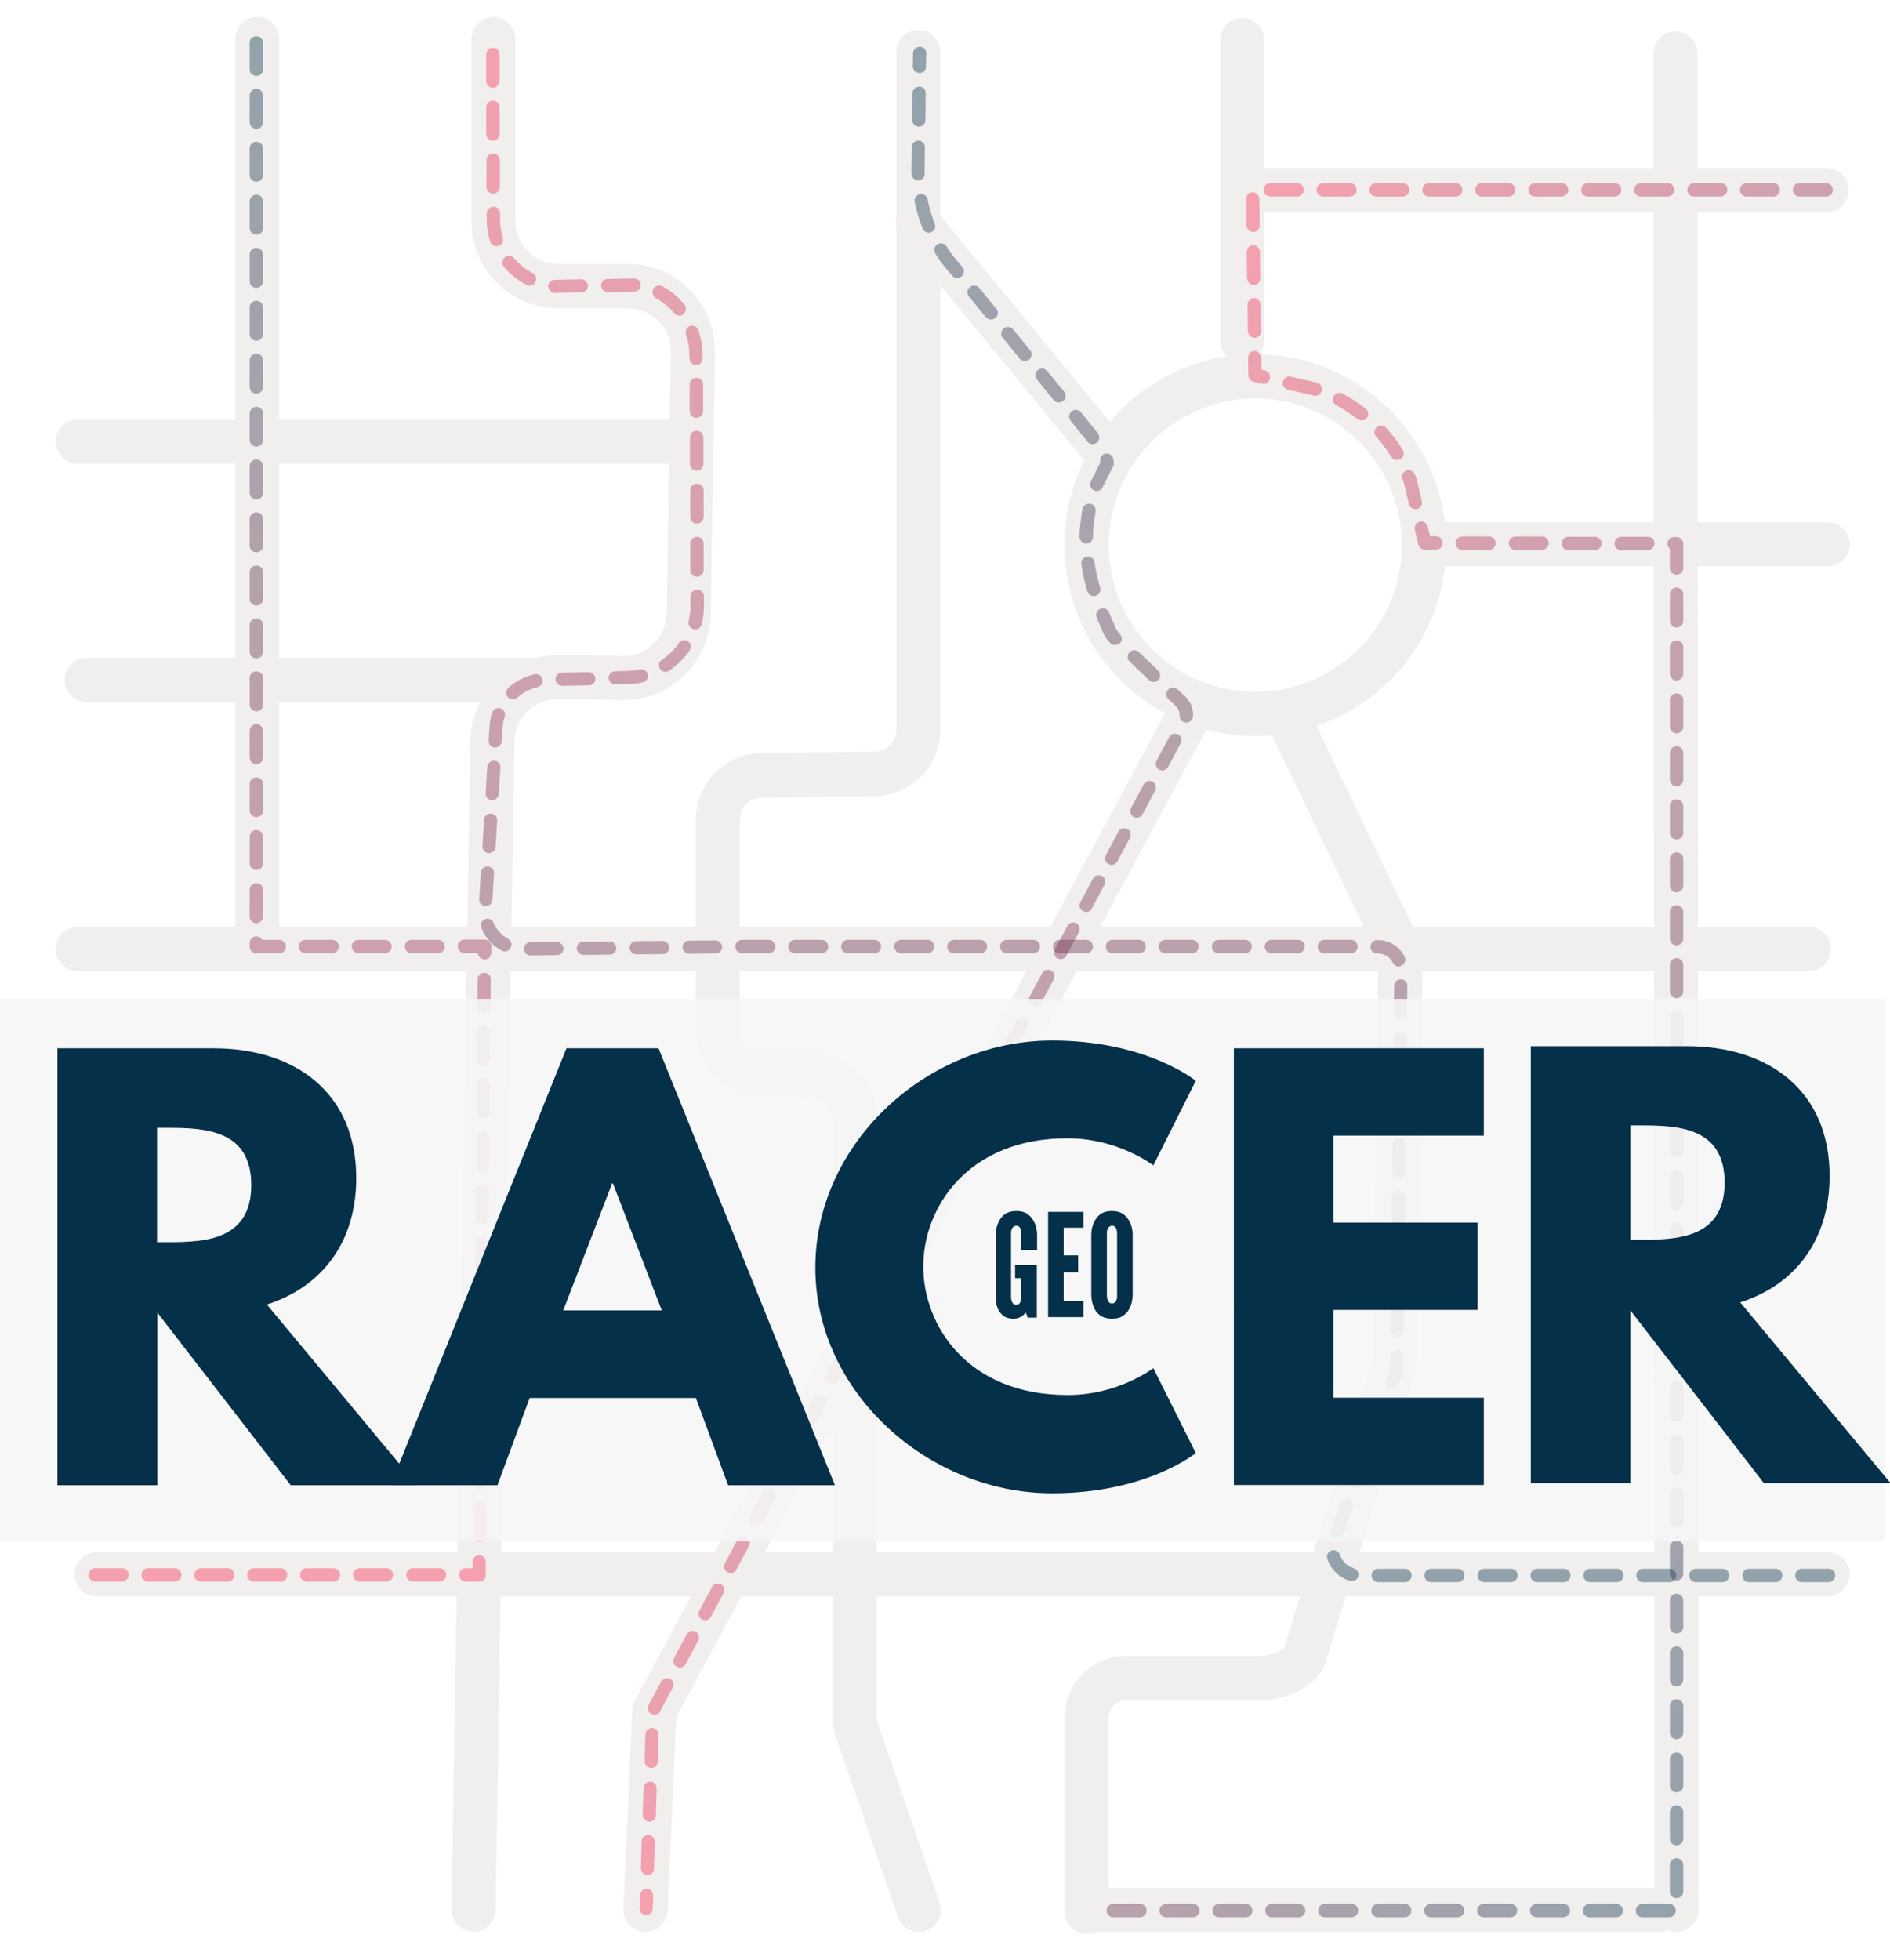 <?xml version="1.0" encoding="utf-8"?>
<!-- Generator: Adobe Illustrator 23.0.4, SVG Export Plug-In . SVG Version: 6.00 Build 0)  -->
<svg version="1.1" id="Layer_1" xmlns="http://www.w3.org/2000/svg" xmlns:xlink="http://www.w3.org/1999/xlink" x="0px" y="0px"
	 viewBox="0 0 704 730" style="enable-background:new 0 0 704 730;" xml:space="preserve">
<style type="text/css">
	.st0{opacity:0.63;}
	.st1{fill:#E8E6E2;}
	.st2{opacity:0.4;}
	.st3{fill:url(#SVGID_1_);}
	.st4{fill:url(#SVGID_2_);}
	.st5{fill:url(#SVGID_3_);}
	.st6{fill:url(#SVGID_4_);}
	.st7{fill:url(#SVGID_5_);}
	.st8{fill:url(#SVGID_6_);}
	.st9{opacity:0.89;fill:#F6F6F6;}
	.st10{fill:#053049;}
</style>
<g>
	<g class="st0">
		<g>
			<path class="st1" d="M673.8,361.6H28.9c-4.5,0-8.2-3.7-8.2-8.2s3.7-8.2,8.2-8.2h644.9c4.5,0,8.2,3.7,8.2,8.2
				S678.4,361.6,673.8,361.6z"/>
		</g>
		<g>
			<path class="st1" d="M342.3,719.4c-3.4,0-6.6-2.1-7.8-5.5l-22.9-66.4c-0.9-2.6-1.4-5.3-1.4-8.1V416.9c0-4.5-3.7-8.3-8.2-8.3
				l-18.4-0.3c-13.4-0.2-24.4-11.3-24.4-24.8v-78.3c0-13.5,11-24.6,24.5-24.8l42-0.5c4.5,0,8.2-3.8,8.2-8.3V19.4
				c0-4.5,3.7-8.2,8.2-8.2s8.2,3.7,8.2,8.2v252.3c0,13.5-11,24.6-24.5,24.8l-42,0.5c-4.5,0-8.2,3.8-8.2,8.3v78.3
				c0,4.5,3.7,8.3,8.2,8.3l18.4,0.3c13.4,0.2,24.4,11.3,24.4,24.8v222.5c0,0.9,0.2,1.8,0.5,2.7l22.9,66.4c1.5,4.3-0.8,9-5.1,10.4
				C344.1,719.3,343.2,719.4,342.3,719.4z"/>
		</g>
		<g>
			<path class="st1" d="M462.7,134.9c-4.5,0-8.2-3.7-8.2-8.2V14.9c0-4.5,3.7-8.2,8.2-8.2s8.2,3.7,8.2,8.2v111.7
				C470.9,131.2,467.2,134.9,462.7,134.9z"/>
		</g>
		<g>
			<path class="st1" d="M467.6,274.1c-39.2,0-71.1-31.9-71.1-71.1c0-39.2,31.9-71.1,71.1-71.1s71.1,31.9,71.1,71.1
				C538.7,242.2,506.8,274.1,467.6,274.1z M467.6,148.4c-30.1,0-54.6,24.5-54.6,54.6s24.5,54.6,54.6,54.6s54.6-24.5,54.6-54.6
				S497.7,148.4,467.6,148.4z"/>
		</g>
		<g>
			<path class="st1" d="M413.8,178.8c-2.4,0-4.7-1-6.4-3l-71.9-87.5c-2.9-3.5-2.4-8.7,1.1-11.6c3.5-2.9,8.7-2.4,11.6,1.1l71.9,87.5
				c2.9,3.5,2.4,8.7-1.1,11.6C417.5,178.2,415.6,178.8,413.8,178.8z"/>
		</g>
		<g>
			<path class="st1" d="M240.4,719.4c-0.1,0-0.2,0-0.4,0c-4.5-0.2-8-4-7.8-8.6l3.4-75.8l200.1-372.6c2.1-4,7.1-5.5,11.1-3.3
				c4,2.1,5.5,7.1,3.3,11.1L251.9,639.5l-3.2,72.1C248.5,716,244.8,719.4,240.4,719.4z"/>
		</g>
		<g>
			<path class="st1" d="M404.8,720.2c-4.5,0-8.2-3.7-8.2-8.2v-72.5c0-12.6,10.2-22.8,22.8-22.8h50.5c3.2,0,7.2-1.8,8.4-3.1
				l32.1-104.4l0.3-0.7c0.5-0.9,0.7-1.9,0.7-2.9l0-0.1l2-148c0-1.3-0.4-2.5-1.1-3.6l-0.3-0.5l-40.7-84.7c-2-4.1-0.2-9,3.8-11
				c4.1-2,9-0.2,11,3.8l40.2,83.7c2.3,3.7,3.6,7.9,3.6,12.3l0,0.1l-2,148c0,3.3-0.8,6.7-2.2,9.7l-32.3,104.9l-0.3,0.7
				c-4.1,8-15.1,12.3-23.3,12.3h-50.5c-3.5,0-6.4,2.9-6.4,6.4V712C413,716.5,409.3,720.2,404.8,720.2z M521.7,357.5L521.7,357.5
				L521.7,357.5z"/>
		</g>
		<g>
			<path class="st1" d="M680.8,594.5H35.9c-4.5,0-8.2-3.7-8.2-8.2s3.7-8.2,8.2-8.2h644.9c4.5,0,8.2,3.7,8.2,8.2
				S685.3,594.5,680.8,594.5z"/>
		</g>
		<g>
			<path class="st1" d="M254,172.7H28.9c-4.5,0-8.2-3.7-8.2-8.2s3.7-8.2,8.2-8.2H254c4.5,0,8.2,3.7,8.2,8.2S258.5,172.7,254,172.7z"
				/>
		</g>
		<g>
			<path class="st1" d="M95.8,361.2c-4.5,0-8.2-3.7-8.2-8.2V14.5c0-4.5,3.7-8.2,8.2-8.2s8.2,3.7,8.2,8.2V353
				C104.1,357.5,100.4,361.2,95.8,361.2z"/>
		</g>
		<g>
			<path class="st1" d="M200.5,261.4H32.2c-4.5,0-8.2-3.7-8.2-8.2s3.7-8.2,8.2-8.2h168.3c4.5,0,8.2,3.7,8.2,8.2
				S205,261.4,200.5,261.4z"/>
		</g>
		<g>
			<path class="st1" d="M624.5,719.4c-4.5,0-8.2-3.7-8.2-8.2l-0.4-691.3c0-4.5,3.7-8.2,8.2-8.2c0,0,0,0,0,0c4.5,0,8.2,3.7,8.2,8.2
				l0.4,691.3C632.7,715.7,629,719.4,624.5,719.4C624.5,719.4,624.5,719.4,624.5,719.4z"/>
		</g>
		<g>
			<path class="st1" d="M680.4,79H466.8c-4.5,0-8.2-3.7-8.2-8.2s3.7-8.2,8.2-8.2h213.6c4.5,0,8.2,3.7,8.2,8.2S684.9,79,680.4,79z"/>
		</g>
		<g>
			<path class="st1" d="M680.8,210.9H530.5c-4.5,0-8.2-3.7-8.2-8.2s3.7-8.2,8.2-8.2h150.3c4.5,0,8.2,3.7,8.2,8.2
				S685.3,210.9,680.8,210.9z"/>
		</g>
		<g>
			<path class="st1" d="M618.5,719.4H404.8c-4.5,0-8.2-3.7-8.2-8.2s3.7-8.2,8.2-8.2h213.7c4.5,0,8.2,3.7,8.2,8.2
				S623,719.4,618.5,719.4z"/>
		</g>
		<g>
			<path class="st1" d="M176.4,719.4c0,0-0.1,0-0.1,0c-4.5-0.1-8.2-3.8-8.1-8.3l7-435.2c0.3-17.7,14.8-31.9,32.4-31.9
				c0.1,0,0.2,0,0.4,0l24.1,0.3c0.1,0,0.1,0,0.2,0c8.7,0,15.8-7,16-15.7l1.6-97.5c0.1-4.3-1.6-8.4-4.6-11.5s-7.1-4.8-11.4-4.8H208
				c-17.9,0-32.4-14.5-32.4-32.4V14.5c0-4.5,3.7-8.2,8.2-8.2s8.2,3.7,8.2,8.2v67.8c0,8.8,7.2,16,16,16h25.9c8.8,0,17,3.4,23.1,9.7
				c6.1,6.2,9.4,14.5,9.3,23.3l-1.6,97.5c-0.3,17.7-14.8,31.9-32.4,31.9c-0.1,0-0.2,0-0.4,0l-24.1-0.3c-0.1,0-0.1,0-0.2,0
				c-8.7,0-15.9,7-16,15.7l-7,435.2C184.5,715.8,180.8,719.4,176.4,719.4z"/>
		</g>
	</g>
	<g class="st2">
		<g>
			<linearGradient id="SVGID_1_" gradientUnits="userSpaceOnUse" x1="240.798" y1="17.408" x2="240.798" y2="713.232">
				<stop  offset="0" style="stop-color:#053049"/>
				<stop  offset="0.259" style="stop-color:#422F4B"/>
				<stop  offset="0.854" style="stop-color:#D92C51"/>
				<stop  offset="1" style="stop-color:#FF2B52"/>
			</linearGradient>
			<path class="st3" d="M240.7,713.2C240.7,713.2,240.7,713.2,240.7,713.2c-1.4,0-2.5-1.2-2.5-2.5l0.2-4.9c0-1.4,1.2-2.4,2.5-2.4
				c1.4,0,2.4,1.2,2.4,2.5l-0.2,4.9C243.1,712.2,242,713.2,240.7,713.2z"/>
		</g>
		<g>
			<linearGradient id="SVGID_2_" gradientUnits="userSpaceOnUse" x1="341.563" y1="22.471" x2="341.563" y2="713.12">
				<stop  offset="0" style="stop-color:#053049"/>
				<stop  offset="0.259" style="stop-color:#422F4B"/>
				<stop  offset="0.854" style="stop-color:#D92C51"/>
				<stop  offset="1" style="stop-color:#FF2B52"/>
			</linearGradient>
			<path class="st4" d="M241.2,698.3C241.2,698.3,241.2,698.3,241.2,698.3c-1.4,0-2.5-1.2-2.5-2.5l0.3-10c0-1.4,1.2-2.4,2.5-2.4
				c1.4,0,2.4,1.2,2.4,2.5l-0.3,10C243.6,697.3,242.5,698.3,241.2,698.3z M241.9,678.4C241.9,678.4,241.8,678.4,241.9,678.4
				c-1.4,0-2.5-1.2-2.5-2.5l0.3-10c0-1.4,1.2-2.4,2.5-2.4c1.4,0,2.4,1.2,2.4,2.5l-0.3,10C244.3,677.3,243.2,678.4,241.9,678.4z
				 M242.6,658.4C242.5,658.4,242.5,658.4,242.6,658.4c-1.4,0-2.5-1.2-2.5-2.5l0.3-10c0-1.4,1.2-2.4,2.5-2.4c1.4,0,2.4,1.2,2.4,2.5
				l-0.3,10C245,657.4,243.9,658.4,242.6,658.4z M243.8,638.6c-0.3,0-0.6-0.1-1-0.2c-1.3-0.5-1.8-2-1.3-3.2c0.1-0.3,0.3-0.7,0.5-1
				l4.3-8c0.6-1.2,2.1-1.6,3.3-1c1.2,0.6,1.6,2.1,1,3.3l-4.3,8c-0.1,0.2-0.2,0.4-0.3,0.6C245.7,638,244.8,638.6,243.8,638.6z
				 M253.3,621c-0.4,0-0.8-0.1-1.2-0.3c-1.2-0.6-1.6-2.1-1-3.3l4.7-8.8c0.6-1.2,2.1-1.6,3.3-1c1.2,0.6,1.6,2.1,1,3.3l-4.7,8.8
				C255,620.5,254.1,621,253.3,621z M262.7,603.4c-0.4,0-0.8-0.1-1.2-0.3c-1.2-0.6-1.6-2.1-1-3.3l4.7-8.8c0.6-1.2,2.1-1.6,3.3-1
				c1.2,0.6,1.6,2.1,1,3.3l-4.7,8.8C264.4,602.9,263.6,603.4,262.7,603.4z M272.2,585.8c-0.4,0-0.8-0.1-1.2-0.3
				c-1.2-0.6-1.6-2.1-1-3.3l4.7-8.8c0.6-1.2,2.1-1.6,3.3-1c1.2,0.6,1.6,2.1,1,3.3l-4.7,8.8C273.9,585.3,273.1,585.8,272.2,585.8z
				 M281.6,568.2c-0.4,0-0.8-0.1-1.2-0.3c-1.2-0.6-1.6-2.1-1-3.3l4.7-8.8c0.6-1.2,2.1-1.6,3.3-1c1.2,0.6,1.6,2.1,1,3.3l-4.7,8.8
				C283.4,567.7,282.5,568.2,281.6,568.2z M291.1,550.6c-0.4,0-0.8-0.1-1.2-0.3c-1.2-0.6-1.6-2.1-1-3.3l4.7-8.8
				c0.6-1.2,2.1-1.6,3.3-1c1.2,0.6,1.6,2.1,1,3.3l-4.7,8.8C292.8,550.2,292,550.6,291.1,550.6z M300.6,533c-0.4,0-0.8-0.1-1.2-0.3
				c-1.2-0.6-1.6-2.1-1-3.3l4.7-8.8c0.6-1.2,2.1-1.6,3.3-1c1.2,0.6,1.6,2.1,1,3.3l-4.7,8.8C302.3,532.6,301.4,533,300.6,533z
				 M310,515.5c-0.4,0-0.8-0.1-1.2-0.3c-1.2-0.6-1.6-2.1-1-3.3l4.7-8.8c0.6-1.2,2.1-1.6,3.3-1c1.2,0.6,1.6,2.1,1,3.3l-4.7,8.8
				C311.7,515,310.9,515.5,310,515.5z M319.5,497.9c-0.4,0-0.8-0.1-1.2-0.3c-1.2-0.6-1.6-2.1-1-3.3l4.7-8.8c0.6-1.2,2.1-1.6,3.3-1
				c1.2,0.6,1.6,2.1,1,3.3l-4.7,8.8C321.2,497.4,320.4,497.9,319.5,497.9z M328.9,480.3c-0.4,0-0.8-0.1-1.2-0.3
				c-1.2-0.6-1.6-2.1-1-3.3l4.7-8.8c0.6-1.2,2.1-1.6,3.3-1c1.2,0.6,1.6,2.1,1,3.3l-4.7,8.8C330.7,479.8,329.8,480.3,328.9,480.3z
				 M338.4,462.7c-0.4,0-0.8-0.1-1.2-0.3c-1.2-0.6-1.6-2.1-1-3.3l4.7-8.8c0.6-1.2,2.1-1.6,3.3-1c1.2,0.6,1.6,2.1,1,3.3l-4.7,8.8
				C340.1,462.2,339.3,462.7,338.4,462.7z M347.9,445.1c-0.4,0-0.8-0.1-1.2-0.3c-1.2-0.6-1.6-2.1-1-3.3l4.7-8.8
				c0.6-1.2,2.1-1.6,3.3-1c1.2,0.6,1.6,2.1,1,3.3l-4.7,8.8C349.6,444.7,348.7,445.1,347.9,445.1z M357.3,427.5
				c-0.4,0-0.8-0.1-1.2-0.3c-1.2-0.6-1.6-2.1-1-3.3l4.7-8.8c0.6-1.2,2.1-1.6,3.3-1c1.2,0.6,1.6,2.1,1,3.3l-4.7,8.8
				C359,427.1,358.2,427.5,357.3,427.5z M366.8,410c-0.4,0-0.8-0.1-1.2-0.3c-1.2-0.6-1.6-2.1-1-3.3l4.7-8.8c0.6-1.2,2.1-1.6,3.3-1
				c1.2,0.6,1.6,2.1,1,3.3l-4.7,8.8C368.5,409.5,367.6,410,366.8,410z M376.2,392.4c-0.4,0-0.8-0.1-1.2-0.3c-1.2-0.6-1.6-2.1-1-3.3
				l4.7-8.8c0.6-1.2,2.1-1.6,3.3-1c1.2,0.6,1.6,2.1,1,3.3l-4.7,8.8C378,391.9,377.1,392.4,376.2,392.4z M385.7,374.8
				c-0.4,0-0.8-0.1-1.2-0.3c-1.2-0.6-1.6-2.1-1-3.3l4.7-8.8c0.6-1.2,2.1-1.6,3.3-1c1.2,0.6,1.6,2.1,1,3.3l-4.7,8.8
				C387.4,374.3,386.6,374.8,385.7,374.8z M395.1,357.2c-0.4,0-0.8-0.1-1.2-0.3c-1.2-0.6-1.6-2.1-1-3.3l4.7-8.8
				c0.6-1.2,2.1-1.6,3.3-1c1.2,0.6,1.6,2.1,1,3.3l-4.7,8.8C396.9,356.7,396,357.2,395.1,357.2z M404.6,339.6c-0.4,0-0.8-0.1-1.2-0.3
				c-1.2-0.6-1.6-2.1-1-3.3l4.7-8.8c0.6-1.2,2.1-1.6,3.3-1c1.2,0.6,1.6,2.1,1,3.3l-4.7,8.8C406.3,339.2,405.5,339.6,404.6,339.6z
				 M414.1,322.1c-0.4,0-0.8-0.1-1.2-0.3c-1.2-0.6-1.6-2.1-1-3.3l4.7-8.8c0.6-1.2,2.1-1.6,3.3-1c1.2,0.6,1.6,2.1,1,3.3l-4.7,8.8
				C415.8,321.6,414.9,322.1,414.1,322.1z M423.5,304.5c-0.4,0-0.8-0.1-1.2-0.3c-1.2-0.6-1.6-2.1-1-3.3l4.7-8.8
				c0.6-1.2,2.1-1.6,3.3-1c1.2,0.6,1.6,2.1,1,3.3l-4.7,8.8C425.3,304,424.4,304.5,423.5,304.5z M433,286.9c-0.4,0-0.8-0.1-1.2-0.3
				c-1.2-0.6-1.6-2.1-1-3.3l4.7-8.8c0.6-1.2,2.1-1.6,3.3-1c1.2,0.6,1.6,2.1,1,3.3l-4.7,8.8C434.7,286.4,433.9,286.9,433,286.9z
				 M441.9,269.1c-0.1,0-0.1,0-0.2,0c-1.4-0.1-2.4-1.3-2.3-2.6c0-0.1,0-0.2,0-0.3c0-1.2-0.5-2.3-1.4-3.2l-2.8-2.7
				c-1-0.9-1-2.5-0.1-3.5c0.9-1,2.5-1,3.5-0.1l2.8,2.6c1.9,1.7,3,4.2,3,6.8c0,0.2,0,0.5,0,0.7C444.3,268.1,443.2,269.1,441.9,269.1z
				 M429.7,254c-0.6,0-1.2-0.2-1.7-0.7l-7.2-6.9c-1-0.9-1-2.5-0.1-3.5c0.9-1,2.5-1,3.5-0.1l7.2,6.9c1,0.9,1,2.5,0.1,3.5
				C431,253.8,430.3,254,429.7,254z M415.3,240.2c-0.6,0-1.2-0.2-1.7-0.7c-1.1-1.1-2-2.3-2.6-3.7c-0.9-2.1-1.8-4-2.5-5.9
				c-0.5-1.3,0.1-2.7,1.4-3.2c1.3-0.5,2.7,0.1,3.2,1.4c0.7,1.8,1.5,3.7,2.5,5.8c0.4,0.8,0.9,1.6,1.5,2.2c1,1,1,2.5,0,3.5
				C416.5,240,415.9,240.2,415.3,240.2z M407.4,222c-1.1,0-2-0.7-2.4-1.8c-1-3.5-1.8-6.8-2.2-10.1c-0.2-1.3,0.7-2.6,2.1-2.8
				c1.4-0.2,2.6,0.7,2.8,2.1c0.4,3,1.1,6.1,2.1,9.4c0.4,1.3-0.4,2.7-1.7,3.1C407.8,222,407.6,222,407.4,222z M404.6,202.4
				C404.6,202.4,404.6,202.4,404.6,202.4c-1.4,0-2.5-1.2-2.5-2.5c0.1-3.4,0.5-6.7,1.1-10.3c0.2-1.3,1.5-2.2,2.9-2
				c1.3,0.2,2.2,1.5,2,2.9c-0.6,3.3-1,6.4-1,9.5C407.1,201.3,406,202.4,404.6,202.4z M408.5,182.9c-0.4,0-0.7-0.1-1.1-0.3
				c-1.2-0.6-1.7-2.1-1.1-3.3l3.6-7.1c0,0,0-0.1,0-0.1c-0.4-1.3,0.3-2.7,1.6-3.1c1.3-0.4,2.7,0.3,3.1,1.6c0.2,0.7,0.3,1.4,0.3,2
				c0,0.4-0.1,0.8-0.3,1.1l-3.9,7.8C410.3,182.4,409.4,182.9,408.5,182.9z M407,165.4c-0.7,0-1.5-0.3-2-1c-1-1.3-1.9-2.4-2.5-3.1
				l-3.7-4.6c-0.9-1.1-0.7-2.6,0.4-3.5c1.1-0.9,2.6-0.7,3.5,0.4l3.7,4.6c0.6,0.8,1.6,1.9,2.6,3.2c0.8,1.1,0.6,2.6-0.4,3.5
				C408,165.2,407.5,165.4,407,165.4z M394.4,149.9c-0.7,0-1.4-0.3-1.9-0.9l-6.3-7.7c-0.9-1.1-0.7-2.6,0.4-3.5
				c1.1-0.9,2.6-0.7,3.5,0.4l6.3,7.7c0.9,1.1,0.7,2.6-0.4,3.5C395.5,149.7,394.9,149.9,394.4,149.9z M381.7,134.4
				c-0.7,0-1.4-0.3-1.9-0.9l-6.3-7.7c-0.9-1.1-0.7-2.6,0.4-3.5c1.1-0.9,2.6-0.7,3.5,0.4l6.3,7.7c0.9,1.1,0.7,2.6-0.4,3.5
				C382.8,134.3,382.3,134.4,381.7,134.4z M369.1,119c-0.7,0-1.4-0.3-1.9-0.9l-6.3-7.7c-0.9-1.1-0.7-2.6,0.4-3.5
				c1.1-0.9,2.6-0.7,3.5,0.4l6.3,7.7c0.9,1.1,0.7,2.6-0.4,3.5C370.2,118.8,369.7,119,369.1,119z M356.5,103.5
				c-0.7,0-1.4-0.3-1.9-0.9l-2.1-2.5c-1.5-1.8-2.9-3.7-4.1-5.7c-0.7-1.1-0.4-2.7,0.8-3.4c1.2-0.7,2.7-0.4,3.4,0.8
				c1.1,1.8,2.4,3.6,3.8,5.2l2.1,2.5c0.9,1.1,0.7,2.6-0.4,3.5C357.6,103.3,357,103.5,356.5,103.5z M346,86.7c-1,0-1.9-0.6-2.3-1.5
				c-1.3-3.2-2.3-6.6-3-10c-0.3-1.3,0.6-2.6,1.9-2.9c1.3-0.3,2.6,0.6,2.9,1.9c0.6,3.1,1.5,6.2,2.7,9.1c0.5,1.3-0.1,2.7-1.4,3.2
				C346.6,86.6,346.3,86.7,346,86.7z M342,67.2c-1.3,0-2.4-1.1-2.5-2.4c0-0.3,0-0.6,0-0.9l0-0.7l0.1-8.4c0-1.4,1.1-2.4,2.5-2.4
				c1.4,0,2.5,1.1,2.4,2.5l-0.1,9.1c0,0.3,0,0.5,0,0.8C344.5,66,343.4,67.2,342,67.2C342.1,67.2,342,67.2,342,67.2z M342.3,47.2
				C342.3,47.2,342.2,47.2,342.3,47.2c-1.4,0-2.5-1.1-2.5-2.5l0.1-10c0-1.3,1.1-2.4,2.5-2.4c0,0,0,0,0,0c1.4,0,2.5,1.1,2.4,2.5
				l-0.1,10C344.7,46.1,343.6,47.2,342.3,47.2z"/>
		</g>
		<g>
			<linearGradient id="SVGID_3_" gradientUnits="userSpaceOnUse" x1="342.556" y1="17.376" x2="342.556" y2="713.249">
				<stop  offset="0" style="stop-color:#053049"/>
				<stop  offset="0.259" style="stop-color:#422F4B"/>
				<stop  offset="0.854" style="stop-color:#D92C51"/>
				<stop  offset="1" style="stop-color:#FF2B52"/>
			</linearGradient>
			<path class="st5" d="M342.5,27.2C342.5,27.2,342.5,27.2,342.5,27.2c-1.4,0-2.5-1.1-2.5-2.5l0.1-4.9c0-1.3,1.1-2.4,2.5-2.4
				c0,0,0,0,0,0c1.4,0,2.5,1.1,2.4,2.5l-0.1,4.9C345,26.2,343.9,27.2,342.5,27.2z"/>
		</g>
	</g>
	<g class="st2">
		<linearGradient id="SVGID_4_" gradientUnits="userSpaceOnUse" x1="430.996" y1="589.178" x2="430.996" y2="17.869">
			<stop  offset="0" style="stop-color:#053049"/>
			<stop  offset="0.259" style="stop-color:#422F4B"/>
			<stop  offset="0.854" style="stop-color:#D92C51"/>
			<stop  offset="1" style="stop-color:#FF2B52"/>
		</linearGradient>
		<path class="st6" d="M681.1,589.2h-9.9c-1.4,0-2.5-1.1-2.5-2.5s1.1-2.5,2.5-2.5h9.9c1.4,0,2.5,1.1,2.5,2.5
			S682.4,589.2,681.1,589.2z M661.4,589.2h-9.9c-1.4,0-2.5-1.1-2.5-2.5s1.1-2.5,2.5-2.5h9.9c1.4,0,2.5,1.1,2.5,2.5
			S662.7,589.2,661.4,589.2z M641.6,589.2h-9.9c-1.4,0-2.5-1.1-2.5-2.5s1.1-2.5,2.5-2.5h9.9c1.4,0,2.5,1.1,2.5,2.5
			S643,589.2,641.6,589.2z M621.9,589.2h-9.9c-1.4,0-2.5-1.1-2.5-2.5s1.1-2.5,2.5-2.5h9.9c1.4,0,2.5,1.1,2.5,2.5
			S623.3,589.2,621.9,589.2z M602.2,589.2h-9.9c-1.4,0-2.5-1.1-2.5-2.5s1.1-2.5,2.5-2.5h9.9c1.4,0,2.5,1.1,2.5,2.5
			S603.6,589.2,602.2,589.2z M582.5,589.2h-9.9c-1.4,0-2.5-1.1-2.5-2.5s1.1-2.5,2.5-2.5h9.9c1.4,0,2.5,1.1,2.5,2.5
			S583.8,589.2,582.5,589.2z M562.8,589.2h-9.9c-1.4,0-2.5-1.1-2.5-2.5s1.1-2.5,2.5-2.5h9.9c1.4,0,2.5,1.1,2.5,2.5
			S564.1,589.2,562.8,589.2z M543,589.2h-9.9c-1.4,0-2.5-1.1-2.5-2.5s1.1-2.5,2.5-2.5h9.9c1.4,0,2.5,1.1,2.5,2.5
			S544.4,589.2,543,589.2z M523.3,589.2h-9.9c-1.4,0-2.5-1.1-2.5-2.5s1.1-2.5,2.5-2.5h9.9c1.4,0,2.5,1.1,2.5,2.5
			S524.7,589.2,523.3,589.2z M503.6,588.8c-0.2,0-0.4,0-0.7-0.1c-4-1.1-7.2-4.2-8.5-8.2c-0.4-1.3,0.3-2.7,1.6-3.1
			c1.3-0.4,2.7,0.3,3.1,1.6c0.8,2.4,2.7,4.3,5.1,5c1.3,0.4,2.1,1.7,1.7,3C505.7,588.1,504.7,588.8,503.6,588.8z M498.1,572.7
			c-0.3,0-0.6,0-0.8-0.2c-1.3-0.5-1.9-1.9-1.5-3.2l3.4-9.3c0.5-1.3,1.9-1.9,3.2-1.5c1.3,0.5,1.9,1.9,1.5,3.2l-3.4,9.3
			C500.1,572.1,499.1,572.7,498.1,572.7z M504.9,554.2c-0.3,0-0.6,0-0.8-0.2c-1.3-0.5-1.9-1.9-1.5-3.2l3.4-9.3
			c0.5-1.3,1.9-1.9,3.2-1.5c1.3,0.5,1.9,1.9,1.5,3.2l-3.4,9.3C506.8,553.6,505.9,554.2,504.9,554.2z M511.7,535.7
			c-0.3,0-0.6,0-0.8-0.2c-1.3-0.5-1.9-1.9-1.5-3.2l3.4-9.3c0.5-1.3,1.9-1.9,3.2-1.5c1.3,0.5,1.9,1.9,1.5,3.2l-3.4,9.3
			C513.6,535.1,512.7,535.7,511.7,535.7z M518.6,517.2c-0.3,0-0.7-0.1-1-0.2c-1.3-0.5-1.8-2-1.3-3.2c1-2.3,1.5-4.7,1.5-7.2l0-1.5
			c0-1.4,1.1-2.4,2.5-2.4c0,0,0,0,0,0c1.4,0,2.5,1.1,2.4,2.5l0,1.5c0,3.1-0.7,6.2-1.9,9.1C520.5,516.7,519.6,517.2,518.6,517.2z
			 M520.5,497.8C520.5,497.8,520.5,497.8,520.5,497.8c-1.4,0-2.5-1.1-2.5-2.5l0.1-9.9c0-1.4,1.1-2.4,2.5-2.4c0,0,0,0,0,0
			c1.4,0,2.5,1.1,2.4,2.5l-0.1,9.9C522.9,496.7,521.8,497.8,520.5,497.8z M520.7,478C520.7,478,520.7,478,520.7,478
			c-1.4,0-2.5-1.1-2.5-2.5l0.1-9.9c0-1.4,1.1-2.4,2.5-2.4c0,0,0,0,0,0c1.4,0,2.5,1.1,2.4,2.5l-0.1,9.9C523.1,477,522,478,520.7,478z
			 M520.9,458.3C520.9,458.3,520.9,458.3,520.9,458.3c-1.4,0-2.5-1.1-2.5-2.5l0.1-9.9c0-1.4,1.1-2.4,2.5-2.4c0,0,0,0,0,0
			c1.4,0,2.5,1.1,2.4,2.5l-0.1,9.9C523.3,457.2,522.2,458.3,520.9,458.3z M521.1,438.6C521.1,438.6,521.1,438.6,521.1,438.6
			c-1.4,0-2.5-1.1-2.5-2.5l0.1-9.9c0-1.4,1.1-2.4,2.5-2.4c0,0,0,0,0,0c1.4,0,2.5,1.1,2.4,2.5l-0.1,9.9
			C523.5,437.5,522.4,438.6,521.1,438.6z M521.3,418.9C521.3,418.9,521.3,418.9,521.3,418.9c-1.4,0-2.5-1.1-2.5-2.5l0.1-9.9
			c0-1.4,1.1-2.5,2.5-2.4c1.4,0,2.5,1.1,2.4,2.5l-0.1,9.9C523.7,417.8,522.6,418.9,521.3,418.9z M521.5,399.2
			C521.5,399.2,521.5,399.2,521.5,399.2c-1.4,0-2.5-1.1-2.5-2.5l0.1-9.9c0-1.4,1.1-2.4,2.5-2.4c0,0,0,0,0,0c1.4,0,2.5,1.1,2.4,2.5
			l-0.1,9.9C523.9,398.1,522.8,399.2,521.5,399.2z M521.7,379.5C521.7,379.5,521.7,379.5,521.7,379.5c-1.4,0-2.5-1.1-2.5-2.5
			l0.1-9.9c0-1.4,1.1-2.4,2.5-2.4c0,0,0,0,0,0c1.4,0,2.5,1.1,2.4,2.5l-0.1,9.9C524.1,378.4,523,379.5,521.7,379.5z M521,359.9
			c-0.9,0-1.8-0.5-2.2-1.4c-1-2.1-3.1-3.4-5.5-3.4h-0.3c-1.4,0-2.5-1.1-2.5-2.5s1.1-2.5,2.5-2.5h0.3c0,0,0,0,0,0
			c4.2,0,8.1,2.4,9.9,6.2c0.6,1.2,0.1,2.7-1.2,3.3C521.7,359.8,521.4,359.9,521,359.9z M197.6,355.8c-1.3,0-2.4-1.1-2.5-2.4
			c0-1.4,1.1-2.5,2.4-2.5l9.9-0.1c0,0,0,0,0,0c1.3,0,2.4,1.1,2.5,2.4c0,1.4-1.1,2.5-2.4,2.5L197.6,355.8
			C197.6,355.8,197.6,355.8,197.6,355.8z M217.3,355.6c-1.3,0-2.4-1.1-2.5-2.4c0-1.4,1.1-2.5,2.4-2.5l9.9-0.1c0,0,0,0,0,0
			c1.3,0,2.4,1.1,2.5,2.4c0,1.4-1.1,2.5-2.4,2.5L217.3,355.6C217.3,355.6,217.3,355.6,217.3,355.6z M237,355.4
			c-1.3,0-2.4-1.1-2.5-2.4c0-1.4,1.1-2.5,2.4-2.5l9.9-0.1c0,0,0,0,0,0c1.3,0,2.4,1.1,2.5,2.4c0,1.4-1.1,2.5-2.4,2.5L237,355.4
			C237,355.4,237,355.4,237,355.4z M256.7,355.2c-1.3,0-2.4-1.1-2.5-2.4c0-1.4,1.1-2.5,2.4-2.5l9.9-0.1c0,0,0,0,0,0
			c1.3,0,2.4,1.1,2.5,2.4c0,1.4-1.1,2.5-2.4,2.5L256.7,355.2C256.8,355.2,256.7,355.2,256.7,355.2z M503.2,355h-9.9
			c-1.4,0-2.5-1.1-2.5-2.5s1.1-2.5,2.5-2.5h9.9c1.4,0,2.5,1.1,2.5,2.5S504.6,355,503.2,355z M483.5,355h-9.9c-1.4,0-2.5-1.1-2.5-2.5
			s1.1-2.5,2.5-2.5h9.9c1.4,0,2.5,1.1,2.5,2.5S484.8,355,483.5,355z M463.8,355h-9.9c-1.4,0-2.5-1.1-2.5-2.5s1.1-2.5,2.5-2.5h9.9
			c1.4,0,2.5,1.1,2.5,2.5S465.1,355,463.8,355z M444,355h-9.9c-1.4,0-2.5-1.1-2.5-2.5s1.1-2.5,2.5-2.5h9.9c1.4,0,2.5,1.1,2.5,2.5
			S445.4,355,444,355z M424.3,355h-9.9c-1.4,0-2.5-1.1-2.5-2.5s1.1-2.5,2.5-2.5h9.9c1.4,0,2.5,1.1,2.5,2.5S425.7,355,424.3,355z
			 M404.6,355h-9.9c-1.4,0-2.5-1.1-2.5-2.5s1.1-2.5,2.5-2.5h9.9c1.4,0,2.5,1.1,2.5,2.5S406,355,404.6,355z M384.9,355H375
			c-1.4,0-2.5-1.1-2.5-2.5s1.1-2.5,2.5-2.5h9.9c1.4,0,2.5,1.1,2.5,2.5S386.3,355,384.9,355z M365.2,355h-9.9c-1.4,0-2.5-1.1-2.5-2.5
			s1.1-2.5,2.5-2.5h9.9c1.4,0,2.5,1.1,2.5,2.5S366.5,355,365.2,355z M345.5,355h-9.9c-1.4,0-2.5-1.1-2.5-2.5s1.1-2.5,2.5-2.5h9.9
			c1.4,0,2.5,1.1,2.5,2.5S346.8,355,345.5,355z M325.7,355h-9.9c-1.4,0-2.5-1.1-2.5-2.5s1.1-2.5,2.5-2.5h9.9c1.4,0,2.5,1.1,2.5,2.5
			S327.1,355,325.7,355z M306,355h-9.9c-1.4,0-2.5-1.1-2.5-2.5s1.1-2.5,2.5-2.5h9.9c1.4,0,2.5,1.1,2.5,2.5S307.4,355,306,355z
			 M286.3,355h-9.9c-1.4,0-2.5-1.1-2.5-2.5s1.1-2.5,2.5-2.5h9.9c1.4,0,2.5,1.1,2.5,2.5S287.7,355,286.3,355z M188,354.3
			c-0.4,0-0.8-0.1-1.1-0.3c-3.5-1.8-6.2-4.8-7.6-8.5c-0.5-1.3,0.1-2.7,1.4-3.2c1.3-0.5,2.7,0.1,3.2,1.4c1,2.5,2.9,4.6,5.3,5.9
			c1.2,0.6,1.7,2.1,1,3.3C189.7,353.8,188.9,354.3,188,354.3z M180.9,337.4c0,0-0.1,0-0.1,0c-1.4-0.1-2.4-1.2-2.3-2.6l0.6-9.8
			c0.1-1.4,1.2-2.4,2.6-2.3c1.4,0.1,2.4,1.2,2.3,2.6l-0.6,9.8C183.3,336.4,182.2,337.4,180.9,337.4z M182.1,317.7c0,0-0.1,0-0.1,0
			c-1.4-0.1-2.4-1.2-2.3-2.6l0.6-9.8c0.1-1.4,1.2-2.4,2.6-2.3c1.4,0.1,2.4,1.2,2.3,2.6l-0.6,9.8
			C184.5,316.7,183.4,317.7,182.1,317.7z M183.3,298c0,0-0.1,0-0.1,0c-1.4-0.1-2.4-1.2-2.3-2.6l0.6-9.8c0.1-1.4,1.3-2.4,2.6-2.3
			c1.4,0.1,2.4,1.2,2.3,2.6l-0.6,9.8C185.6,297,184.6,298,183.3,298z M184.4,278.4c0,0-0.1,0-0.1,0c-1.4-0.1-2.4-1.2-2.3-2.6
			l0.3-4.7c0.1-1.9,0.4-3.9,1-5.7c0.4-1.3,1.8-2,3.1-1.6c1.3,0.4,2,1.8,1.6,3.1c-0.5,1.4-0.7,2.9-0.8,4.4l-0.3,4.7
			C186.8,277.3,185.7,278.4,184.4,278.4z M191,260.4c-0.7,0-1.3-0.3-1.8-0.8c-0.9-1-0.8-2.6,0.2-3.5c2.8-2.5,6.2-4.2,9.8-5
			c1.3-0.3,2.6,0.6,2.9,1.9c0.3,1.3-0.6,2.6-1.9,2.9c-2.8,0.6-5.4,2-7.5,3.9C192.1,260.2,191.5,260.4,191,260.4z M209.4,255.4
			c-1.3,0-2.4-1.1-2.5-2.4c0-1.4,1-2.5,2.4-2.5l9.9-0.2c0,0,0,0,0.1,0c1.3,0,2.4,1.1,2.5,2.4c0,1.4-1,2.5-2.4,2.5L209.4,255.4
			C209.5,255.4,209.5,255.4,209.4,255.4z M229.2,254.9c-1.3,0-2.4-1.1-2.5-2.4c0-1.4,1-2.5,2.4-2.5l3.6-0.1c0,0,0.1,0,0.1,0
			c0,0,0,0,0,0c1.9,0,3.7-0.2,5.5-0.6c1.3-0.3,2.6,0.5,3,1.8c0.3,1.3-0.5,2.7-1.8,3c-2.2,0.5-4.4,0.7-6.6,0.7c0,0-0.1,0-0.1,0
			L229.2,254.9C229.2,254.9,229.2,254.9,229.2,254.9z M247.9,250.2c-0.8,0-1.6-0.4-2-1.1c-0.8-1.1-0.5-2.7,0.7-3.4
			c2.5-1.7,4.6-3.8,6.3-6.3c0.8-1.1,2.3-1.4,3.4-0.6c1.1,0.8,1.4,2.3,0.6,3.4c-2.1,3-4.6,5.5-7.6,7.5
			C248.9,250.1,248.4,250.2,247.9,250.2z M258.9,234.4c-0.2,0-0.4,0-0.6-0.1c-1.3-0.3-2.1-1.7-1.8-3c0.4-1.8,0.7-3.7,0.7-5.6l0-3.6
			c0-1.4,1.1-2.5,2.5-2.5c0,0,0,0,0,0c1.4,0,2.5,1.1,2.5,2.5l0,3.7c0,2.3-0.3,4.6-0.8,6.7C261.1,233.7,260,234.4,258.9,234.4z
			 M259.6,214.8c-1.4,0-2.5-1.1-2.5-2.5l0-9.9c0-1.4,1.1-2.5,2.5-2.5c0,0,0,0,0,0c1.4,0,2.5,1.1,2.5,2.5l0,9.9
			C262.1,213.6,261,214.8,259.6,214.8C259.6,214.8,259.6,214.8,259.6,214.8z M259.6,195c-1.4,0-2.5-1.1-2.5-2.5l0-9.9
			c0-1.4,1.1-2.5,2.5-2.5c0,0,0,0,0,0c1.4,0,2.5,1.1,2.5,2.5l0,9.9C262,193.9,260.9,195,259.6,195C259.6,195,259.6,195,259.6,195z
			 M259.5,175.3c-1.4,0-2.5-1.1-2.5-2.5l0-9.9c0-1.4,1.1-2.5,2.5-2.5c0,0,0,0,0,0c1.4,0,2.5,1.1,2.5,2.5l0,9.9
			C262,174.2,260.9,175.3,259.5,175.3C259.5,175.3,259.5,175.3,259.5,175.3z M259.4,155.6c-1.4,0-2.5-1.1-2.5-2.5l0-9.9
			c0-1.4,1.1-2.5,2.5-2.5c0,0,0,0,0,0c1.4,0,2.5,1.1,2.5,2.5l0,9.9C261.9,154.5,260.8,155.6,259.4,155.6
			C259.4,155.6,259.4,155.6,259.4,155.6z M259.3,135.9c-1.4,0-2.5-1.1-2.5-2.5l0-1.1c0-2.7-0.4-5.3-1.3-7.8
			c-0.4-1.3,0.2-2.7,1.5-3.1c1.3-0.4,2.7,0.3,3.1,1.5c1,3,1.6,6.2,1.6,9.4l0,1.1C261.8,134.8,260.7,135.9,259.3,135.9
			C259.4,135.9,259.3,135.9,259.3,135.9z M253.1,117.6c-0.7,0-1.4-0.3-1.9-0.9c-1.9-2.3-4.2-4.2-6.9-5.7c-1.2-0.7-1.6-2.2-1-3.4
			c0.7-1.2,2.2-1.6,3.4-1c3.2,1.7,5.9,4,8.2,6.8c0.9,1,0.7,2.6-0.3,3.5C254.2,117.5,253.7,117.6,253.1,117.6z M206.7,109.1
			c-1.3,0-2.4-1.1-2.5-2.4c0-1.4,1.1-2.5,2.4-2.5l9.9-0.2c0,0,0,0,0,0c1.3,0,2.4,1.1,2.5,2.4c0,1.4-1.1,2.5-2.4,2.5L206.7,109.1
			C206.7,109.1,206.7,109.1,206.7,109.1z M226.4,108.8c-1.3,0-2.4-1.1-2.5-2.4c0-1.4,1.1-2.5,2.4-2.5l9.9-0.2c0,0,0,0,0,0
			c1.3,0,2.4,1.1,2.5,2.4c0,1.4-1.1,2.5-2.4,2.5L226.4,108.8C226.4,108.8,226.4,108.8,226.4,108.8z M197.3,106.4
			c-0.4,0-0.8-0.1-1.2-0.3c-3.2-1.7-6.1-4-8.4-6.7c-0.9-1-0.8-2.6,0.3-3.5c1-0.9,2.6-0.8,3.5,0.3c1.9,2.2,4.2,4.1,6.9,5.5
			c1.2,0.6,1.7,2.1,1,3.3C199.1,105.9,198.2,106.4,197.3,106.4z M184.9,91.7c-1,0-2-0.7-2.3-1.7c-0.8-2.4-1.2-4.9-1.3-7.5l0-3
			c0-1.4,1.1-2.5,2.5-2.5c0,0,0,0,0,0c1.4,0,2.5,1.1,2.5,2.5l0,2.9c0.1,2.1,0.4,4.1,1,6.1c0.4,1.3-0.3,2.7-1.6,3.1
			C185.4,91.7,185.2,91.7,184.9,91.7z M183.7,72.1c-1.4,0-2.5-1.1-2.5-2.5l0-9.9c0-1.4,1.1-2.5,2.5-2.5c0,0,0,0,0,0
			c1.4,0,2.5,1.1,2.5,2.5l0,9.9C186.2,71,185.1,72.1,183.7,72.1C183.7,72.1,183.7,72.1,183.7,72.1z M183.6,52.4
			c-1.4,0-2.5-1.1-2.5-2.5l0-9.9c0-1.4,1.1-2.5,2.5-2.5c0,0,0,0,0,0c1.4,0,2.5,1.1,2.5,2.5l0,9.9C186.1,51.3,185,52.4,183.6,52.4
			C183.6,52.4,183.6,52.4,183.6,52.4z M183.6,32.7c-1.4,0-2.5-1.1-2.5-2.5l0-9.9c0-1.4,1.1-2.5,2.5-2.5c0,0,0,0,0,0
			c1.4,0,2.5,1.1,2.5,2.5l0,9.9C186,31.5,184.9,32.7,183.6,32.7C183.6,32.7,183.6,32.7,183.6,32.7z"/>
	</g>
	<g class="st2">
		<linearGradient id="SVGID_5_" gradientUnits="userSpaceOnUse" x1="743.982" y1="504.643" x2="347.425" y2="275.69">
			<stop  offset="0" style="stop-color:#053049"/>
			<stop  offset="0.259" style="stop-color:#422F4B"/>
			<stop  offset="0.854" style="stop-color:#D92C51"/>
			<stop  offset="1" style="stop-color:#FF2B52"/>
		</linearGradient>
		<path class="st7" d="M414.7,714c-1.4,0-2.5-1.1-2.5-2.5c0-1.4,1.1-2.5,2.5-2.5l9.9,0c1.4,0,2.5,1.1,2.5,2.5c0,1.4-1.1,2.5-2.5,2.5
			L414.7,714z M434.4,714c-1.4,0-2.5-1.1-2.5-2.5c0-1.4,1.1-2.5,2.5-2.5l9.9,0c1.4,0,2.5,1.1,2.5,2.5c0,1.4-1.1,2.5-2.5,2.5
			L434.4,714z M454.1,714c-1.4,0-2.5-1.1-2.5-2.5c0-1.4,1.1-2.5,2.5-2.5l9.9,0c1.4,0,2.5,1.1,2.5,2.5c0,1.4-1.1,2.5-2.5,2.5
			L454.1,714z M473.8,714c-1.4,0-2.5-1.1-2.5-2.5c0-1.4,1.1-2.5,2.5-2.5l9.9,0c1.4,0,2.5,1.1,2.5,2.5c0,1.4-1.1,2.5-2.5,2.5
			L473.8,714z M493.5,714c-1.4,0-2.5-1.1-2.5-2.5c0-1.4,1.1-2.5,2.5-2.5l9.9,0c1.4,0,2.5,1.1,2.5,2.5c0,1.4-1.1,2.5-2.5,2.5
			L493.5,714z M513.3,714c-1.4,0-2.5-1.1-2.5-2.5c0-1.4,1.1-2.5,2.5-2.5l9.9,0c1.4,0,2.5,1.1,2.5,2.5c0,1.4-1.1,2.5-2.5,2.5
			L513.3,714z M533,714c-1.4,0-2.5-1.1-2.5-2.5c0-1.4,1.1-2.5,2.5-2.5l9.9,0c1.4,0,2.5,1.1,2.5,2.5c0,1.4-1.1,2.5-2.5,2.5L533,714z
			 M552.7,714c-1.4,0-2.5-1.1-2.5-2.5c0-1.4,1.1-2.5,2.5-2.5l9.9,0c1.4,0,2.5,1.1,2.5,2.5c0,1.4-1.1,2.5-2.5,2.5L552.7,714z
			 M572.4,714c-1.4,0-2.5-1.1-2.5-2.5c0-1.4,1.1-2.5,2.5-2.5l9.9,0c1.4,0,2.5,1.1,2.5,2.5c0,1.4-1.1,2.5-2.5,2.5L572.4,714z
			 M592.1,714c-1.4,0-2.5-1.1-2.5-2.5c0-1.4,1.1-2.5,2.5-2.5l9.9,0c1.4,0,2.5,1.1,2.5,2.5c0,1.4-1.1,2.5-2.5,2.5L592.1,714z
			 M611.8,714c-1.4,0-2.5-1.1-2.5-2.5c0-1.4,1.1-2.5,2.5-2.5l9.9,0c1.4,0,2.5,1.1,2.5,2.5c0,1.4-1.1,2.5-2.5,2.5L611.8,714z
			 M624.5,706.9c-1.4,0-2.5-1.1-2.5-2.5v-9.9c0-1.4,1.1-2.5,2.5-2.5s2.5,1.1,2.5,2.5v9.9C627,705.8,625.9,706.9,624.5,706.9z
			 M624.5,687.2c-1.4,0-2.5-1.1-2.5-2.5v-9.9c0-1.4,1.1-2.5,2.5-2.5s2.5,1.1,2.5,2.5v9.9C627,686.1,625.9,687.2,624.5,687.2z
			 M624.5,667.5c-1.4,0-2.5-1.1-2.5-2.5v-9.9c0-1.4,1.1-2.5,2.5-2.5s2.5,1.1,2.5,2.5v9.9C627,666.4,625.9,667.5,624.5,667.5z
			 M624.5,647.7c-1.4,0-2.5-1.1-2.5-2.5v-9.9c0-1.4,1.1-2.5,2.5-2.5s2.5,1.1,2.5,2.5v9.9C627,646.6,625.9,647.7,624.5,647.7z
			 M624.5,628c-1.4,0-2.5-1.1-2.5-2.5v-9.9c0-1.4,1.1-2.5,2.5-2.5s2.5,1.1,2.5,2.5v9.9C627,626.9,625.9,628,624.5,628z M624.5,608.3
			c-1.4,0-2.5-1.1-2.5-2.5V596c0-1.4,1.1-2.5,2.5-2.5s2.5,1.1,2.5,2.5v9.9C627,607.2,625.9,608.3,624.5,608.3z M624.5,588.6
			c-1.4,0-2.5-1.1-2.5-2.5v-9.9c0-1.4,1.1-2.5,2.5-2.5s2.5,1.1,2.5,2.5v9.9C627,587.5,625.9,588.6,624.5,588.6z M624.5,568.9
			c-1.4,0-2.5-1.1-2.5-2.5v-9.9c0-1.4,1.1-2.5,2.5-2.5s2.5,1.1,2.5,2.5v9.9C627,567.8,625.9,568.9,624.5,568.9z M624.5,549.2
			c-1.4,0-2.5-1.1-2.5-2.5v-9.9c0-1.4,1.1-2.5,2.5-2.5s2.5,1.1,2.5,2.5v9.9C627,548.1,625.9,549.2,624.5,549.2z M624.5,529.4
			c-1.4,0-2.5-1.1-2.5-2.5v-9.9c0-1.4,1.1-2.5,2.5-2.5s2.5,1.1,2.5,2.5v9.9C627,528.3,625.9,529.4,624.5,529.4z M624.5,509.7
			c-1.4,0-2.5-1.1-2.5-2.5v-9.9c0-1.4,1.1-2.5,2.5-2.5s2.5,1.1,2.5,2.5v9.9C627,508.6,625.9,509.7,624.5,509.7z M624.5,490
			c-1.4,0-2.5-1.1-2.5-2.5v-9.9c0-1.4,1.1-2.5,2.5-2.5s2.5,1.1,2.5,2.5v9.9C627,488.9,625.9,490,624.5,490z M624.5,470.3
			c-1.4,0-2.5-1.1-2.5-2.5V458c0-1.4,1.1-2.5,2.5-2.5s2.5,1.1,2.5,2.5v9.9C627,469.2,625.9,470.3,624.5,470.3z M624.5,450.6
			c-1.4,0-2.5-1.1-2.5-2.5v-9.9c0-1.4,1.1-2.5,2.5-2.5s2.5,1.1,2.5,2.5v9.9C627,449.5,625.9,450.6,624.5,450.6z M624.5,430.9
			c-1.4,0-2.5-1.1-2.5-2.5v-9.9c0-1.4,1.1-2.5,2.5-2.5s2.5,1.1,2.5,2.5v9.9C627,429.8,625.9,430.9,624.5,430.9z M624.5,411.1
			c-1.4,0-2.5-1.1-2.5-2.5v-9.9c0-1.4,1.1-2.5,2.5-2.5s2.5,1.1,2.5,2.5v9.9C627,410,625.9,411.1,624.5,411.1z M624.5,391.4
			c-1.4,0-2.5-1.1-2.5-2.5v-9.9c0-1.4,1.1-2.5,2.5-2.5s2.5,1.1,2.5,2.5v9.9C627,390.3,625.9,391.4,624.5,391.4z M624.5,371.7
			c-1.4,0-2.5-1.1-2.5-2.5v-9.9c0-1.4,1.1-2.5,2.5-2.5s2.5,1.1,2.5,2.5v9.9C627,370.6,625.9,371.7,624.5,371.7z M624.5,352
			c-1.4,0-2.5-1.1-2.5-2.5v-9.9c0-1.4,1.1-2.5,2.5-2.5s2.5,1.1,2.5,2.5v9.9C627,350.9,625.9,352,624.5,352z M624.5,332.3
			c-1.4,0-2.5-1.1-2.5-2.5v-9.9c0-1.4,1.1-2.5,2.5-2.5s2.5,1.1,2.5,2.5v9.9C627,331.2,625.9,332.3,624.5,332.3z M624.5,312.6
			c-1.4,0-2.5-1.1-2.5-2.5v-9.9c0-1.4,1.1-2.5,2.5-2.5s2.5,1.1,2.5,2.5v9.9C627,311.5,625.9,312.6,624.5,312.6z M624.5,292.8
			c-1.4,0-2.5-1.1-2.5-2.5v-9.9c0-1.4,1.1-2.5,2.5-2.5s2.5,1.1,2.5,2.5v9.9C627,291.7,625.9,292.8,624.5,292.8z M624.5,273.1
			c-1.4,0-2.5-1.1-2.5-2.5v-9.9c0-1.4,1.1-2.5,2.5-2.5s2.5,1.1,2.5,2.5v9.9C627,272,625.9,273.1,624.5,273.1z M624.5,253.4
			c-1.4,0-2.5-1.1-2.5-2.5v-9.9c0-1.4,1.1-2.5,2.5-2.5s2.5,1.1,2.5,2.5v9.9C627,252.3,625.9,253.4,624.5,253.4z M624.5,233.7
			c-1.4,0-2.5-1.1-2.5-2.5v-9.9c0-1.4,1.1-2.5,2.5-2.5s2.5,1.1,2.5,2.5v9.9C627,232.6,625.9,233.7,624.5,233.7z M624.5,214
			c-1.4,0-2.5-1.1-2.5-2.5v-7.1c-0.5-0.5-0.9-1.1-0.9-1.9c0-1.4,1.1-2.5,2.5-2.5c0,0,0,0,0,0l0.9,0c1.4,0,2.5,1.1,2.5,2.5v9
			C627,212.9,625.9,214,624.5,214z M613.8,204.9C613.8,204.9,613.8,204.9,613.8,204.9l-9.9,0c-1.4,0-2.5-1.1-2.5-2.5
			c0-1.4,1.1-2.5,2.5-2.5c0,0,0,0,0,0l9.9,0c1.4,0,2.5,1.1,2.5,2.5C616.2,203.8,615.1,204.9,613.8,204.9z M594.1,204.9
			C594.1,204.9,594.1,204.9,594.1,204.9l-9.9,0c-1.4,0-2.5-1.1-2.5-2.5c0-1.4,1.1-2.5,2.5-2.5c0,0,0,0,0,0l9.9,0
			c1.4,0,2.5,1.1,2.5,2.5C596.5,203.8,595.4,204.9,594.1,204.9z M574.4,204.8C574.3,204.8,574.3,204.8,574.4,204.8l-9.9,0
			c-1.4,0-2.5-1.1-2.5-2.5c0-1.4,1.1-2.5,2.5-2.5c0,0,0,0,0,0l9.9,0c1.4,0,2.5,1.1,2.5,2.5C576.8,203.7,575.7,204.8,574.4,204.8z
			 M554.6,204.8C554.6,204.8,554.6,204.8,554.6,204.8l-9.9,0c-1.4,0-2.5-1.1-2.5-2.5c0-1.4,1.1-2.5,2.5-2.5c0,0,0,0,0,0l9.9,0
			c1.4,0,2.5,1.1,2.5,2.5C557.1,203.7,556,204.8,554.6,204.8z M534.9,204.7C534.9,204.7,534.9,204.7,534.9,204.7l-4.2,0
			c-1.1,0-2.1-0.8-2.4-1.9l-1.3-5.5c-0.3-1.3,0.5-2.7,1.8-3c1.3-0.3,2.7,0.5,3,1.8l0.9,3.6l2.2,0c1.4,0,2.5,1.1,2.5,2.5
			C537.4,203.6,536.3,204.7,534.9,204.7z M527.2,189.6c-1.1,0-2.1-0.8-2.4-1.9l-1.9-8c-0.2-0.4-0.3-0.8-0.5-1.2
			c-0.5-1.3,0.1-2.7,1.4-3.2c1.3-0.5,2.7,0.1,3.2,1.4c0.2,0.5,0.4,1,0.6,1.5c0,0.1,0.1,0.2,0.1,0.3l1.9,8.1c0.3,1.3-0.5,2.7-1.8,3
			C527.5,189.6,527.3,189.6,527.2,189.6z M520.3,171.3c-0.8,0-1.6-0.4-2.1-1.2c-1.7-2.7-3.6-5.2-5.6-7.5c-0.9-1-0.8-2.6,0.2-3.5
			c1-0.9,2.6-0.8,3.5,0.2c2.3,2.5,4.4,5.3,6.2,8.2c0.7,1.2,0.4,2.7-0.8,3.4C521.2,171.1,520.7,171.3,520.3,171.3z M507.2,156.6
			c-0.5,0-1.1-0.2-1.5-0.5c-2.5-1.9-5.1-3.7-7.9-5.2c-1.2-0.6-1.7-2.1-1-3.3c0.6-1.2,2.1-1.7,3.3-1c3,1.6,5.9,3.5,8.6,5.6
			c1.1,0.8,1.3,2.4,0.4,3.5C508.6,156.3,507.9,156.6,507.2,156.6z M489.9,147.4c-0.2,0-0.4,0-0.6-0.1l-9.6-2.2
			c-1.3-0.3-2.2-1.6-1.8-3c0.3-1.3,1.6-2.1,3-1.8l9.6,2.2c1.3,0.3,2.2,1.6,1.8,3C492,146.7,491,147.4,489.9,147.4z M470.7,143
			c-0.2,0-0.4,0-0.6-0.1l-3.2-0.7c-1.1-0.3-1.9-1.2-1.9-2.4l-0.1-6.6c0-1.4,1.1-2.5,2.4-2.5c0,0,0,0,0,0c1.3,0,2.4,1.1,2.5,2.4
			l0.1,4.6l1.3,0.3c1.3,0.3,2.2,1.6,1.8,3C472.8,142.2,471.8,143,470.7,143z M467.3,125.8c-1.3,0-2.4-1.1-2.5-2.4l-0.1-9.9
			c0-1.4,1.1-2.5,2.4-2.5c0,0,0,0,0,0c1.3,0,2.4,1.1,2.5,2.4l0.1,9.9C469.7,124.7,468.7,125.8,467.3,125.8
			C467.3,125.8,467.3,125.8,467.3,125.8z M467,106.1c-1.3,0-2.4-1.1-2.5-2.4l-0.1-9.9c0-1.4,1.1-2.5,2.4-2.5c0,0,0,0,0,0
			c1.3,0,2.4,1.1,2.5,2.4l0.1,9.9C469.5,105,468.4,106.1,467,106.1C467.1,106.1,467,106.1,467,106.1z M466.8,86.4
			c-1.3,0-2.4-1.1-2.5-2.4l-0.1-9.9c0-1.4,1.1-2.5,2.4-2.5c0,0,0,0,0,0c1.3,0,2.4,1.1,2.5,2.4l0.1,9.9
			C469.3,85.3,468.2,86.4,466.8,86.4C466.8,86.4,466.8,86.4,466.8,86.4z M680.2,73.2h-9.9c-1.4,0-2.5-1.1-2.5-2.5s1.1-2.5,2.5-2.5
			h9.9c1.4,0,2.5,1.1,2.5,2.5S681.6,73.2,680.2,73.2z M660.5,73.2h-9.9c-1.4,0-2.5-1.1-2.5-2.5s1.1-2.5,2.5-2.5h9.9
			c1.4,0,2.5,1.1,2.5,2.5S661.9,73.2,660.5,73.2z M640.8,73.2H631c-1.4,0-2.5-1.1-2.5-2.5s1.1-2.5,2.5-2.5h9.9
			c1.4,0,2.5,1.1,2.5,2.5S642.2,73.2,640.8,73.2z M621.1,73.2h-9.9c-1.4,0-2.5-1.1-2.5-2.5s1.1-2.5,2.5-2.5h9.9
			c1.4,0,2.5,1.1,2.5,2.5S622.5,73.2,621.1,73.2z M601.4,73.2h-9.9c-1.4,0-2.5-1.1-2.5-2.5s1.1-2.5,2.5-2.5h9.9
			c1.4,0,2.5,1.1,2.5,2.5S602.7,73.2,601.4,73.2z M581.7,73.2h-9.9c-1.4,0-2.5-1.1-2.5-2.5s1.1-2.5,2.5-2.5h9.9
			c1.4,0,2.5,1.1,2.5,2.5S583,73.2,581.7,73.2z M561.9,73.2h-9.9c-1.4,0-2.5-1.1-2.5-2.5s1.1-2.5,2.5-2.5h9.9c1.4,0,2.5,1.1,2.5,2.5
			S563.3,73.2,561.9,73.2z M542.2,73.2h-9.9c-1.4,0-2.5-1.1-2.5-2.5s1.1-2.5,2.5-2.5h9.9c1.4,0,2.5,1.1,2.5,2.5
			S543.6,73.2,542.2,73.2z M522.5,73.2h-9.9c-1.4,0-2.5-1.1-2.5-2.5s1.1-2.5,2.5-2.5h9.9c1.4,0,2.5,1.1,2.5,2.5
			S523.9,73.2,522.5,73.2z M502.8,73.2h-9.9c-1.4,0-2.5-1.1-2.5-2.5s1.1-2.5,2.5-2.5h9.9c1.4,0,2.5,1.1,2.5,2.5
			S504.2,73.2,502.8,73.2z M483.1,73.2h-9.9c-1.4,0-2.5-1.1-2.5-2.5s1.1-2.5,2.5-2.5h9.9c1.4,0,2.5,1.1,2.5,2.5
			S484.4,73.2,483.1,73.2z"/>
	</g>
	<g class="st2">
		<linearGradient id="SVGID_6_" gradientUnits="userSpaceOnUse" x1="108" y1="13.493" x2="108" y2="588.965">
			<stop  offset="0" style="stop-color:#053049"/>
			<stop  offset="0.259" style="stop-color:#422F4B"/>
			<stop  offset="0.854" style="stop-color:#D92C51"/>
			<stop  offset="1" style="stop-color:#FF2B52"/>
		</linearGradient>
		<path class="st8" d="M178.5,589h-5c-1.4,0-2.5-1.1-2.5-2.5s1.1-2.5,2.5-2.5h2.5l0-2.4c0-1.4,1.1-2.4,2.5-2.4c0,0,0,0,0,0
			c1.4,0,2.5,1.1,2.4,2.5l0,4.9C181,587.9,179.9,589,178.5,589z M163.7,589h-9.9c-1.4,0-2.5-1.1-2.5-2.5s1.1-2.5,2.5-2.5h9.9
			c1.4,0,2.5,1.1,2.5,2.5S165,589,163.7,589z M143.9,589h-9.9c-1.4,0-2.5-1.1-2.5-2.5s1.1-2.5,2.5-2.5h9.9c1.4,0,2.5,1.1,2.5,2.5
			S145.3,589,143.9,589z M124.2,589h-9.9c-1.4,0-2.5-1.1-2.5-2.5s1.1-2.5,2.5-2.5h9.9c1.4,0,2.5,1.1,2.5,2.5S125.6,589,124.2,589z
			 M104.5,589h-9.9c-1.4,0-2.5-1.1-2.5-2.5s1.1-2.5,2.5-2.5h9.9c1.4,0,2.5,1.1,2.5,2.5S105.9,589,104.5,589z M84.8,589h-9.9
			c-1.4,0-2.5-1.1-2.5-2.5s1.1-2.5,2.5-2.5h9.9c1.4,0,2.5,1.1,2.5,2.5S86.2,589,84.8,589z M65.1,589h-9.9c-1.4,0-2.5-1.1-2.5-2.5
			s1.1-2.5,2.5-2.5h9.9c1.4,0,2.5,1.1,2.5,2.5S66.4,589,65.1,589z M45.4,589h-9.9c-1.4,0-2.5-1.1-2.5-2.5s1.1-2.5,2.5-2.5h9.9
			c1.4,0,2.5,1.1,2.5,2.5S46.7,589,45.4,589z M178.6,574.2C178.6,574.2,178.6,574.2,178.6,574.2c-1.4,0-2.5-1.1-2.5-2.5l0.1-9.9
			c0-1.4,1.1-2.4,2.5-2.4c0,0,0,0,0,0c1.4,0,2.5,1.1,2.4,2.5l-0.1,9.9C181.1,573.1,180,574.2,178.6,574.2z M178.8,554.5
			C178.8,554.5,178.8,554.5,178.8,554.5c-1.4,0-2.5-1.1-2.5-2.5l0.1-9.9c0-1.4,1.1-2.4,2.5-2.4c0,0,0,0,0,0c1.4,0,2.5,1.1,2.4,2.5
			l-0.1,9.9C181.2,553.4,180.1,554.5,178.8,554.5z M179,534.8C179,534.8,178.9,534.8,179,534.8c-1.4,0-2.5-1.1-2.5-2.5l0.1-9.9
			c0-1.4,1.1-2.4,2.5-2.4c0,0,0,0,0,0c1.4,0,2.5,1.1,2.4,2.5l-0.1,9.9C181.4,533.7,180.3,534.8,179,534.8z M179.1,515.1
			C179.1,515.1,179.1,515.1,179.1,515.1c-1.4,0-2.5-1.1-2.5-2.5l0.1-9.9c0-1.4,1.1-2.4,2.5-2.4c0,0,0,0,0,0c1.4,0,2.5,1.1,2.4,2.5
			l-0.1,9.9C181.6,514,180.5,515.1,179.1,515.1z M179.3,495.4C179.3,495.4,179.3,495.4,179.3,495.4c-1.4,0-2.5-1.1-2.5-2.5l0.1-9.9
			c0-1.4,1.1-2.4,2.5-2.4c0,0,0,0,0,0c1.4,0,2.5,1.1,2.4,2.5l-0.1,9.9C181.8,494.3,180.7,495.4,179.3,495.4z M179.5,475.6
			C179.5,475.6,179.5,475.6,179.5,475.6c-1.4,0-2.5-1.1-2.5-2.5l0.1-9.9c0-1.4,1.1-2.4,2.5-2.4c0,0,0,0,0,0c1.4,0,2.5,1.1,2.4,2.5
			l-0.1,9.9C181.9,474.6,180.8,475.6,179.5,475.6z M179.6,455.9C179.6,455.9,179.6,455.9,179.6,455.9c-1.4,0-2.5-1.1-2.5-2.5
			l0.1-9.9c0-1.4,1.1-2.4,2.5-2.4c0,0,0,0,0,0c1.4,0,2.5,1.1,2.4,2.5l-0.1,9.9C182.1,454.8,181,455.9,179.6,455.9z M179.8,436.2
			C179.8,436.2,179.8,436.2,179.8,436.2c-1.4,0-2.5-1.1-2.5-2.5l0.1-9.9c0-1.4,1.1-2.4,2.5-2.4c0,0,0,0,0,0c1.4,0,2.5,1.1,2.4,2.5
			l-0.1,9.9C182.3,435.1,181.2,436.2,179.8,436.2z M180,416.5C180,416.5,180,416.5,180,416.5c-1.4,0-2.5-1.1-2.5-2.5l0.1-9.9
			c0-1.4,1.1-2.5,2.5-2.4c1.4,0,2.5,1.1,2.4,2.5l-0.1,9.9C182.4,415.4,181.3,416.5,180,416.5z M180.1,396.8
			C180.1,396.8,180.1,396.8,180.1,396.8c-1.4,0-2.5-1.1-2.5-2.5l0.1-9.9c0-1.4,1.1-2.4,2.5-2.4c0,0,0,0,0,0c1.4,0,2.5,1.1,2.4,2.5
			l-0.1,9.9C182.6,395.7,181.5,396.8,180.1,396.8z M180.3,377.1C180.3,377.1,180.3,377.1,180.3,377.1c-1.4,0-2.5-1.1-2.5-2.5
			l0.1-9.9c0-1.4,1.1-2.4,2.5-2.4c0,0,0,0,0,0c1.4,0,2.5,1.1,2.4,2.5l-0.1,9.9C182.8,376,181.7,377.1,180.3,377.1z M180.5,357.3
			C180.5,357.3,180.5,357.3,180.5,357.3c-1.3,0-2.4-1.1-2.5-2.4h-5c-1.4,0-2.5-1.1-2.5-2.5s1.1-2.5,2.5-2.5h7.5
			c0.7,0,1.3,0.3,1.8,0.7s0.7,1.1,0.7,1.8l0,2.4C182.9,356.3,181.8,357.3,180.5,357.3z M163.2,355h-9.9c-1.4,0-2.5-1.1-2.5-2.5
			s1.1-2.5,2.5-2.5h9.9c1.4,0,2.5,1.1,2.5,2.5S164.5,355,163.2,355z M143.4,355h-9.9c-1.4,0-2.5-1.1-2.5-2.5s1.1-2.5,2.5-2.5h9.9
			c1.4,0,2.5,1.1,2.5,2.5S144.8,355,143.4,355z M123.7,355h-9.9c-1.4,0-2.5-1.1-2.5-2.5s1.1-2.5,2.5-2.5h9.9c1.4,0,2.5,1.1,2.5,2.5
			S125.1,355,123.7,355z M104,355h-8.5c-1.4,0-2.5-1.1-2.5-2.5v-1.3c0-1.4,1.1-2.5,2.5-2.5c1,0,1.8,0.5,2.2,1.3h6.3
			c1.4,0,2.5,1.1,2.5,2.5S105.4,355,104,355z M95.5,343.8c-1.4,0-2.5-1.1-2.5-2.5v-9.9c0-1.4,1.1-2.5,2.5-2.5s2.5,1.1,2.5,2.5v9.9
			C98,342.7,96.9,343.8,95.5,343.8z M95.5,324c-1.4,0-2.5-1.1-2.5-2.5v-9.9c0-1.4,1.1-2.5,2.5-2.5s2.5,1.1,2.5,2.5v9.9
			C98,322.9,96.9,324,95.5,324z M95.5,304.3c-1.4,0-2.5-1.1-2.5-2.5V292c0-1.4,1.1-2.5,2.5-2.5s2.5,1.1,2.5,2.5v9.9
			C98,303.2,96.9,304.3,95.5,304.3z M95.5,284.6c-1.4,0-2.5-1.1-2.5-2.5v-9.9c0-1.4,1.1-2.5,2.5-2.5s2.5,1.1,2.5,2.5v9.9
			C98,283.5,96.9,284.6,95.5,284.6z M95.5,264.9c-1.4,0-2.5-1.1-2.5-2.5v-9.9c0-1.4,1.1-2.5,2.5-2.5s2.5,1.1,2.5,2.5v9.9
			C98,263.8,96.9,264.9,95.5,264.9z M95.5,245.2c-1.4,0-2.5-1.1-2.5-2.5v-9.9c0-1.4,1.1-2.5,2.5-2.5s2.5,1.1,2.5,2.5v9.9
			C98,244.1,96.9,245.2,95.5,245.2z M95.5,225.5c-1.4,0-2.5-1.1-2.5-2.5v-9.9c0-1.4,1.1-2.5,2.5-2.5s2.5,1.1,2.5,2.5v9.9
			C98,224.4,96.9,225.5,95.5,225.5z M95.5,205.7c-1.4,0-2.5-1.1-2.5-2.5v-9.9c0-1.4,1.1-2.5,2.5-2.5s2.5,1.1,2.5,2.5v9.9
			C98,204.6,96.9,205.7,95.5,205.7z M95.5,186c-1.4,0-2.5-1.1-2.5-2.5v-9.9c0-1.4,1.1-2.5,2.5-2.5s2.5,1.1,2.5,2.5v9.9
			C98,184.9,96.9,186,95.5,186z M95.5,166.3c-1.4,0-2.5-1.1-2.5-2.5V154c0-1.4,1.1-2.5,2.5-2.5s2.5,1.1,2.5,2.5v9.9
			C98,165.2,96.9,166.3,95.5,166.3z M95.5,146.6c-1.4,0-2.5-1.1-2.5-2.5v-9.9c0-1.4,1.1-2.5,2.5-2.5s2.5,1.1,2.5,2.5v9.9
			C98,145.5,96.9,146.6,95.5,146.6z M95.5,126.9c-1.4,0-2.5-1.1-2.5-2.5v-9.9c0-1.4,1.1-2.5,2.5-2.5s2.5,1.1,2.5,2.5v9.9
			C98,125.8,96.9,126.9,95.5,126.9z M95.5,107.2c-1.4,0-2.5-1.1-2.5-2.5v-9.9c0-1.4,1.1-2.5,2.5-2.5s2.5,1.1,2.5,2.5v9.9
			C98,106,96.9,107.2,95.5,107.2z M95.5,87.4c-1.4,0-2.5-1.1-2.5-2.5v-9.9c0-1.4,1.1-2.5,2.5-2.5s2.5,1.1,2.5,2.5V85
			C98,86.3,96.9,87.4,95.5,87.4z M95.5,67.7c-1.4,0-2.5-1.1-2.5-2.5v-9.9c0-1.4,1.1-2.5,2.5-2.5S98,54,98,55.4v9.9
			C98,66.6,96.9,67.7,95.5,67.7z M95.5,48c-1.4,0-2.5-1.1-2.5-2.5v-9.9c0-1.4,1.1-2.5,2.5-2.5s2.5,1.1,2.5,2.5v9.9
			C98,46.9,96.9,48,95.5,48z M95.5,28.3c-1.4,0-2.5-1.1-2.5-2.5V16c0-1.4,1.1-2.5,2.5-2.5S98,14.6,98,16v9.9
			C98,27.2,96.9,28.3,95.5,28.3z"/>
	</g>
	<rect y="372" class="st9" width="702" height="202"/>
	<g>
		<g>
			<path class="st10" d="M79.6,390.4c30.2,0,53.1,16.4,53.1,48.3c0,24.5-13.4,40.8-33.3,47.1l56,67.3h-47.1l-49.7-64.3v64.3H21.4
				V390.4H79.6z M62.8,462.6c14,0,30.8-1,30.8-21.3c0-20.3-16.8-21.3-30.8-21.3h-4.3v42.6H62.8z"/>
			<path class="st10" d="M311,553.1h-39.8l-12-32.5h-61.9l-12,32.5h-39.8L211,390.4h34.3L311,553.1z M228.3,440.7H228L209.8,488
				h36.7L228.3,440.7z"/>
			<path class="st10" d="M429.6,509.5l15.8,31.6c0,0-18.1,15-53.5,15c-46,0-88.2-37.5-88.2-84c0-46.8,42-84.6,88.2-84.6
				c35.3,0,53.5,15,53.5,15L429.6,434c0,0-13-10.1-32-10.1c-37.3,0-53.7,26-53.7,47.7c0,21.9,16.4,47.9,53.7,47.9
				C416.5,519.6,429.6,509.5,429.6,509.5z"/>
			<path class="st10" d="M552.7,422.9h-56v32.4h53.7v32.5h-53.7v32.7h56v32.5h-93.1V390.4h93.1V422.9z"/>
			<path class="st10" d="M628.4,389.6c30.2,0,53.1,16.4,53.1,48.3c0,24.5-13.4,40.8-33.3,47.1l56,67.3H657L607.3,488v64.3h-37.1
				V389.6H628.4z M611.6,461.7c14,0,30.8-1,30.8-21.3c0-20.3-16.8-21.3-30.8-21.3h-4.3v42.6H611.6z"/>
		</g>
		<g>
			<path class="st10" d="M380.4,465.5v-6.1c0-1.1-0.2-1.8-0.7-2.5c-0.3-0.3-0.7-0.4-1.2-0.4c-1,0-1.5,0.8-1.7,1.4
				c-0.2,0.4-0.2,0.9-0.2,1.4v23.7c0,1.1,0.3,1.9,0.8,2.5c0.3,0.3,0.6,0.4,1.1,0.4c1,0,1.5-0.6,1.7-1.4c0.2-0.4,0.2-0.9,0.2-1.4V476
				h-2.3v-4.9h8.1v19.6h-3.4l-0.7-1.9c-1.1,1.3-2.6,2.3-4.5,2.3c-1.9,0-3.2-0.5-4.1-1.3c-1-0.8-1.6-1.8-2-2.9
				c-0.5-1.2-0.7-2.7-0.6-4.3v-23.2c0.1-1.6,0.4-3,1-4.2c0.5-1.1,1.2-2.1,2.2-2.9c1.1-0.8,2.6-1.3,4.5-1.3s3.4,0.5,4.4,1.3
				s1.8,1.9,2.3,2.9c0.6,1.2,0.9,2.7,1,4.2v6.1H380.4z"/>
			<path class="st10" d="M390.4,451.3h13.2v5.9h-7.4v10.3h5.4v6.3h-5.4v10.8h7.4v5.9h-13.2V451.3z"/>
			<path class="st10" d="M421.9,482.6c-0.1,1.6-0.4,3.1-1,4.3c-0.5,1.1-1.2,2.1-2.3,2.9c-1.1,0.9-2.5,1.3-4.4,1.3
				c-1.9,0-3.4-0.5-4.5-1.3c-1.1-0.8-1.8-1.8-2.2-2.9c-0.6-1.2-0.9-2.7-1-4.3v-23.2c0.1-1.6,0.4-3,1-4.2c0.5-1.1,1.2-2.1,2.2-2.9
				s2.6-1.3,4.5-1.3c1.9,0,3.4,0.5,4.4,1.3c1.1,0.8,1.8,1.9,2.3,2.9c0.6,1.2,0.9,2.7,1,4.2V482.6z M416.1,459.4
				c0-1.1-0.2-1.8-0.7-2.5c-0.3-0.3-0.7-0.4-1.2-0.4c-1,0-1.5,0.8-1.7,1.4c-0.2,0.4-0.2,0.9-0.2,1.4v23.2c0,1.1,0.3,1.9,0.8,2.5
				c0.3,0.3,0.6,0.4,1.1,0.4c1,0,1.5-0.6,1.7-1.4c0.2-0.4,0.2-0.9,0.2-1.4V459.4z"/>
		</g>
	</g>
</g>
</svg>
